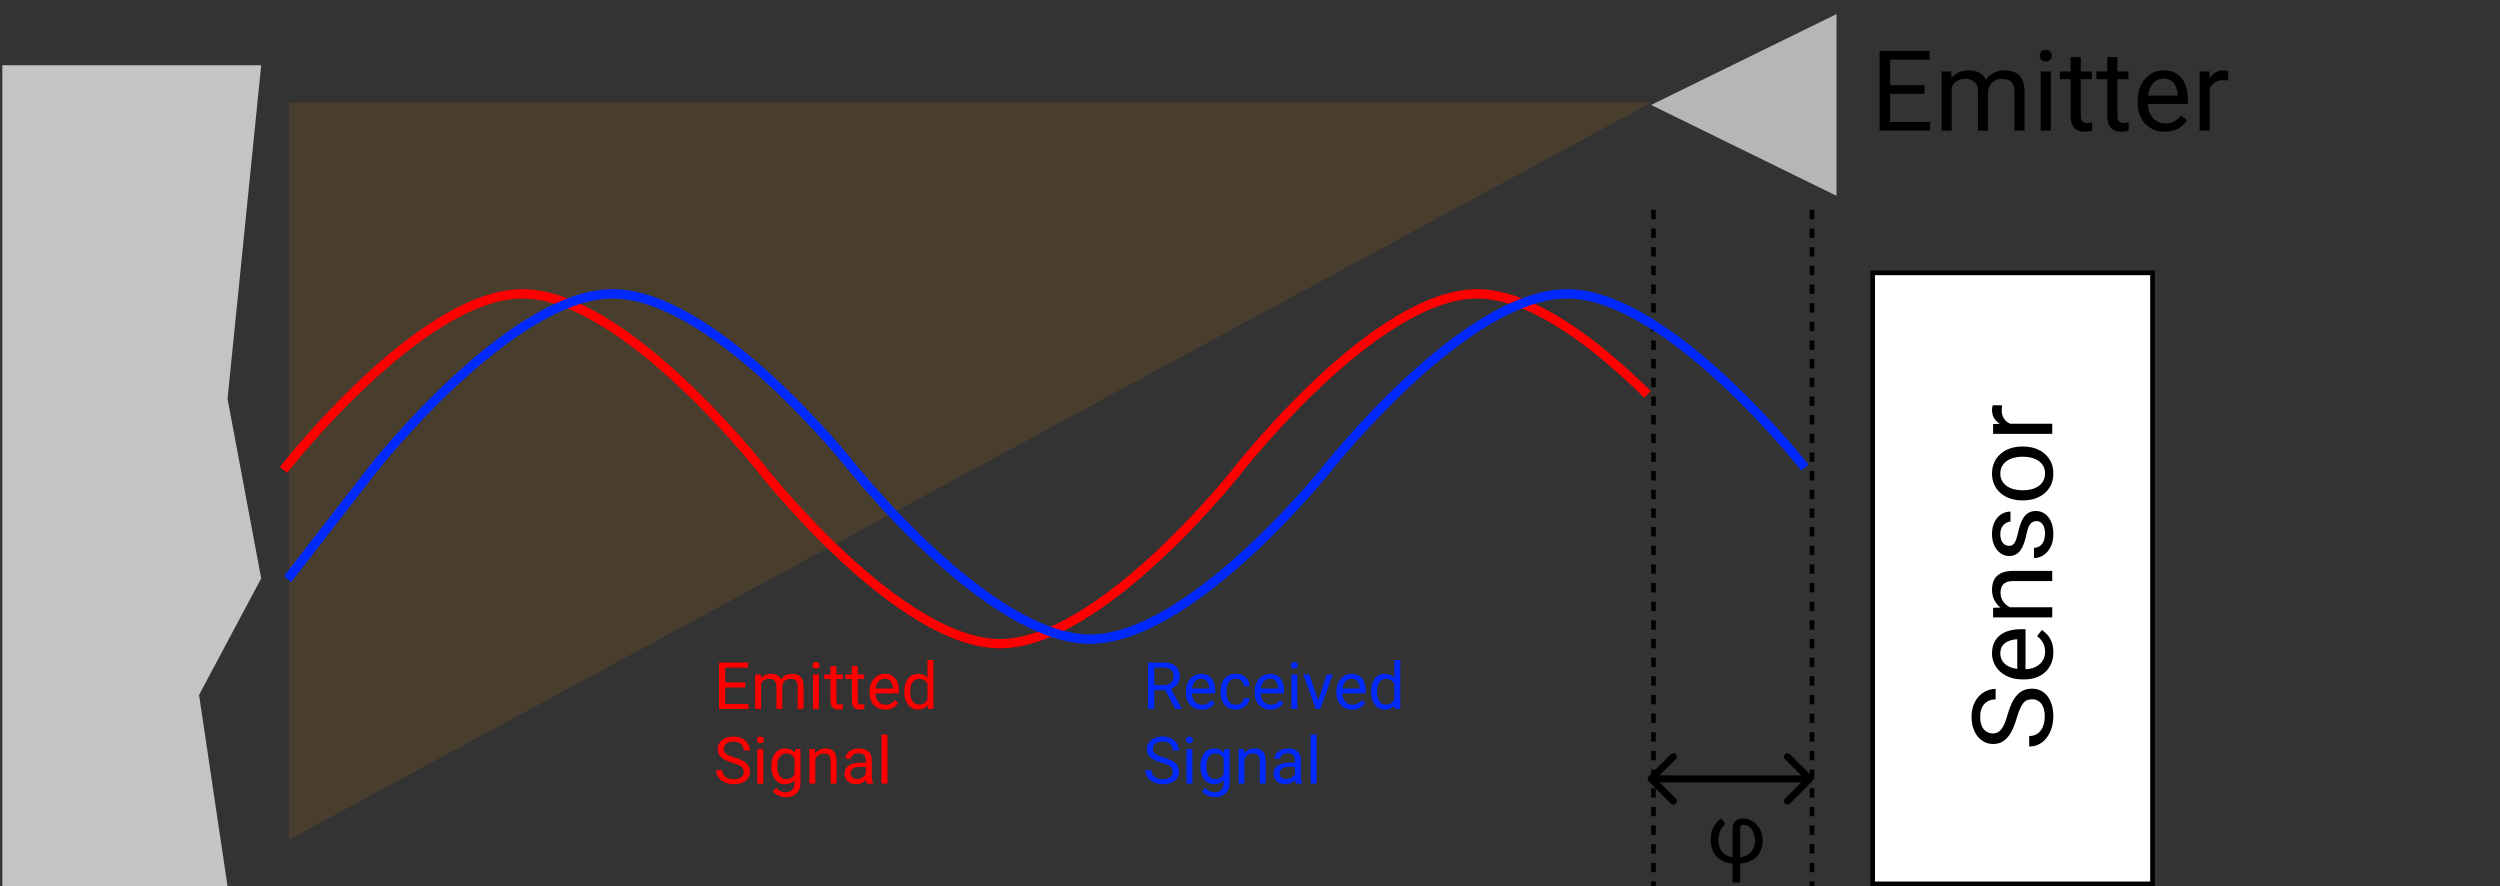 <svg width="536" height="190" viewBox="0 0 536 190" fill="none" xmlns="http://www.w3.org/2000/svg">
<rect x="0" y="0" width="536" height="190" fill="#333333" stroke="none"/>
<path d="M0.5 14H56L48.785 85.5L56 124L42.68 149L48.785 190H0.5V14Z" fill="#C4C4C4"/>
<rect x="401.5" y="58.5" width="60" height="131" fill="white" stroke="black"/>
<path d="M435.688 149.926C435.289 149.926 434.938 149.988 434.633 150.113C434.32 150.23 434.039 150.441 433.789 150.746C433.539 151.043 433.301 151.457 433.074 151.988C432.848 152.512 432.617 153.176 432.383 153.98C432.133 154.824 431.855 155.586 431.551 156.266C431.238 156.945 430.883 157.527 430.484 158.012C430.086 158.496 429.629 158.867 429.113 159.125C428.598 159.383 428.008 159.512 427.344 159.512C426.68 159.512 426.066 159.375 425.504 159.102C424.941 158.828 424.453 158.438 424.039 157.93C423.617 157.414 423.289 156.801 423.055 156.09C422.82 155.379 422.703 154.586 422.703 153.711C422.703 152.43 422.949 151.344 423.441 150.453C423.926 149.555 424.562 148.871 425.352 148.402C426.133 147.934 426.969 147.699 427.859 147.699V149.949C427.219 149.949 426.652 150.086 426.16 150.359C425.66 150.633 425.27 151.047 424.988 151.602C424.699 152.156 424.555 152.859 424.555 153.711C424.555 154.516 424.676 155.18 424.918 155.703C425.16 156.227 425.488 156.617 425.902 156.875C426.316 157.125 426.789 157.25 427.32 157.25C427.68 157.25 428.008 157.176 428.305 157.027C428.594 156.871 428.863 156.633 429.113 156.312C429.363 155.984 429.594 155.57 429.805 155.07C430.016 154.562 430.219 153.957 430.414 153.254C430.688 152.285 430.992 151.449 431.328 150.746C431.664 150.043 432.043 149.465 432.465 149.012C432.879 148.551 433.352 148.211 433.883 147.992C434.406 147.766 435 147.652 435.664 147.652C436.359 147.652 436.988 147.793 437.551 148.074C438.113 148.355 438.594 148.758 438.992 149.281C439.391 149.805 439.699 150.434 439.918 151.168C440.129 151.895 440.234 152.707 440.234 153.605C440.234 154.395 440.125 155.172 439.906 155.938C439.688 156.695 439.359 157.387 438.922 158.012C438.484 158.629 437.945 159.125 437.305 159.5C436.656 159.867 435.906 160.051 435.055 160.051V157.801C435.641 157.801 436.145 157.688 436.566 157.461C436.98 157.234 437.324 156.926 437.598 156.535C437.871 156.137 438.074 155.688 438.207 155.188C438.332 154.68 438.395 154.152 438.395 153.605C438.395 152.816 438.285 152.148 438.066 151.602C437.848 151.055 437.535 150.641 437.129 150.359C436.723 150.07 436.242 149.926 435.688 149.926ZM440.234 139.836C440.234 140.719 440.086 141.52 439.789 142.238C439.484 142.949 439.059 143.562 438.512 144.078C437.965 144.586 437.316 144.977 436.566 145.25C435.816 145.523 434.996 145.66 434.105 145.66H433.613C432.582 145.66 431.664 145.508 430.859 145.203C430.047 144.898 429.359 144.484 428.797 143.961C428.234 143.438 427.809 142.844 427.52 142.18C427.23 141.516 427.086 140.828 427.086 140.117C427.086 139.211 427.242 138.43 427.555 137.773C427.867 137.109 428.305 136.566 428.867 136.145C429.422 135.723 430.078 135.41 430.836 135.207C431.586 135.004 432.406 134.902 433.297 134.902H434.27V144.371H432.5V137.07H432.336C431.773 137.102 431.227 137.219 430.695 137.422C430.164 137.617 429.727 137.93 429.383 138.359C429.039 138.789 428.867 139.375 428.867 140.117C428.867 140.609 428.973 141.062 429.184 141.477C429.387 141.891 429.691 142.246 430.098 142.543C430.504 142.84 431 143.07 431.586 143.234C432.172 143.398 432.848 143.48 433.613 143.48H434.105C434.707 143.48 435.273 143.398 435.805 143.234C436.328 143.062 436.789 142.816 437.188 142.496C437.586 142.168 437.898 141.773 438.125 141.312C438.352 140.844 438.465 140.312 438.465 139.719C438.465 138.953 438.309 138.305 437.996 137.773C437.684 137.242 437.266 136.777 436.742 136.379L437.785 135.066C438.199 135.34 438.594 135.688 438.969 136.109C439.344 136.531 439.648 137.051 439.883 137.668C440.117 138.277 440.234 139 440.234 139.836ZM430.027 130.203H440V132.371H427.32V130.32L430.027 130.203ZM433.18 130.719L433.145 131.621C432.277 131.613 431.477 131.484 430.742 131.234C430 130.984 429.355 130.633 428.809 130.18C428.262 129.727 427.84 129.188 427.543 128.562C427.238 127.93 427.086 127.23 427.086 126.465C427.086 125.84 427.172 125.277 427.344 124.777C427.508 124.277 427.773 123.852 428.141 123.5C428.508 123.141 428.984 122.867 429.57 122.68C430.148 122.492 430.855 122.398 431.691 122.398H440V124.578H431.668C431.004 124.578 430.473 124.676 430.074 124.871C429.668 125.066 429.375 125.352 429.195 125.727C429.008 126.102 428.914 126.562 428.914 127.109C428.914 127.648 429.027 128.141 429.254 128.586C429.48 129.023 429.793 129.402 430.191 129.723C430.59 130.035 431.047 130.281 431.562 130.461C432.07 130.633 432.609 130.719 433.18 130.719ZM436.637 111.723C436.324 111.723 436.035 111.793 435.77 111.934C435.496 112.066 435.25 112.344 435.031 112.766C434.805 113.18 434.609 113.805 434.445 114.641C434.297 115.344 434.121 115.98 433.918 116.551C433.715 117.113 433.469 117.594 433.18 117.992C432.891 118.383 432.551 118.684 432.16 118.895C431.77 119.105 431.312 119.211 430.789 119.211C430.289 119.211 429.816 119.102 429.371 118.883C428.926 118.656 428.531 118.34 428.188 117.934C427.844 117.52 427.574 117.023 427.379 116.445C427.184 115.867 427.086 115.223 427.086 114.512C427.086 113.496 427.266 112.629 427.625 111.91C427.984 111.191 428.465 110.641 429.066 110.258C429.66 109.875 430.32 109.684 431.047 109.684V111.852C430.695 111.852 430.355 111.957 430.027 112.168C429.691 112.371 429.414 112.672 429.195 113.07C428.977 113.461 428.867 113.941 428.867 114.512C428.867 115.113 428.961 115.602 429.148 115.977C429.328 116.344 429.559 116.613 429.84 116.785C430.121 116.949 430.418 117.031 430.73 117.031C430.965 117.031 431.176 116.992 431.363 116.914C431.543 116.828 431.711 116.68 431.867 116.469C432.016 116.258 432.156 115.961 432.289 115.578C432.422 115.195 432.555 114.707 432.688 114.113C432.922 113.074 433.203 112.219 433.531 111.547C433.859 110.875 434.262 110.375 434.738 110.047C435.215 109.719 435.793 109.555 436.473 109.555C437.027 109.555 437.535 109.672 437.996 109.906C438.457 110.133 438.855 110.465 439.191 110.902C439.52 111.332 439.777 111.848 439.965 112.449C440.145 113.043 440.234 113.711 440.234 114.453C440.234 115.57 440.035 116.516 439.637 117.289C439.238 118.062 438.723 118.648 438.09 119.047C437.457 119.445 436.789 119.645 436.086 119.645V117.465C436.68 117.434 437.152 117.262 437.504 116.949C437.848 116.637 438.094 116.254 438.242 115.801C438.383 115.348 438.453 114.898 438.453 114.453C438.453 113.859 438.375 113.363 438.219 112.965C438.062 112.559 437.848 112.25 437.574 112.039C437.301 111.828 436.988 111.723 436.637 111.723ZM433.801 107.281H433.531C432.617 107.281 431.77 107.148 430.988 106.883C430.199 106.617 429.516 106.234 428.938 105.734C428.352 105.234 427.898 104.629 427.578 103.918C427.25 103.207 427.086 102.41 427.086 101.527C427.086 100.637 427.25 99.836 427.578 99.125C427.898 98.406 428.352 97.797 428.938 97.297C429.516 96.789 430.199 96.402 430.988 96.137C431.77 95.871 432.617 95.738 433.531 95.738H433.801C434.715 95.738 435.562 95.871 436.344 96.137C437.125 96.402 437.809 96.789 438.395 97.297C438.973 97.797 439.426 98.402 439.754 99.113C440.074 99.816 440.234 100.613 440.234 101.504C440.234 102.395 440.074 103.195 439.754 103.906C439.426 104.617 438.973 105.227 438.395 105.734C437.809 106.234 437.125 106.617 436.344 106.883C435.562 107.148 434.715 107.281 433.801 107.281ZM433.531 105.113H433.801C434.434 105.113 435.031 105.039 435.594 104.891C436.148 104.742 436.641 104.52 437.07 104.223C437.5 103.918 437.84 103.539 438.09 103.086C438.332 102.633 438.453 102.105 438.453 101.504C438.453 100.91 438.332 100.391 438.09 99.945C437.84 99.492 437.5 99.117 437.07 98.82C436.641 98.523 436.148 98.301 435.594 98.152C435.031 97.996 434.434 97.918 433.801 97.918H433.531C432.906 97.918 432.316 97.996 431.762 98.152C431.199 98.301 430.703 98.527 430.273 98.832C429.836 99.129 429.492 99.504 429.242 99.957C428.992 100.402 428.867 100.926 428.867 101.527C428.867 102.121 428.992 102.645 429.242 103.098C429.492 103.543 429.836 103.918 430.273 104.223C430.703 104.52 431.199 104.742 431.762 104.891C432.316 105.039 432.906 105.113 433.531 105.113ZM429.312 90.852H440V93.019H427.32V90.91L429.312 90.852ZM427.25 86.891L429.266 86.902C429.227 87.082 429.203 87.254 429.195 87.418C429.18 87.574 429.172 87.754 429.172 87.957C429.172 88.457 429.25 88.898 429.406 89.281C429.562 89.664 429.781 89.988 430.062 90.254C430.344 90.519 430.68 90.731 431.07 90.887C431.453 91.035 431.875 91.133 432.336 91.18L432.688 91.789C431.922 91.789 431.203 91.715 430.531 91.566C429.859 91.41 429.266 91.172 428.75 90.852C428.227 90.531 427.82 90.125 427.531 89.633C427.234 89.133 427.086 88.539 427.086 87.852C427.086 87.695 427.105 87.516 427.145 87.312C427.176 87.109 427.211 86.969 427.25 86.891Z" fill="black"/>
<path opacity="0.9" d="M354 22.5L393.75 3.014V41.986L354 22.5Z" fill="#C4C4C4"/>
<path opacity="0.9" d="M354 22L62 180V22L354 22Z" fill="#FF9900" fill-opacity="0.12"/>
<line x1="388.5" y1="45" x2="388.5" y2="190" stroke="black" stroke-dasharray="2 2"/>
<line x1="354.5" y1="45" x2="354.5" y2="190" stroke="black" stroke-dasharray="2 2"/>
<path d="M413.82 26.16V28H404.785V26.16H413.82ZM405.242 10.938V28H402.98V10.938H405.242ZM412.625 18.273V20.113H404.785V18.273H412.625ZM413.703 10.938V12.789H404.785V10.938H413.703ZM418.449 17.84V28H416.27V15.32H418.332L418.449 17.84ZM418.004 21.18L416.996 21.145C417.004 20.277 417.117 19.477 417.336 18.742C417.555 18 417.879 17.355 418.309 16.809C418.738 16.262 419.273 15.84 419.914 15.543C420.555 15.238 421.297 15.086 422.141 15.086C422.734 15.086 423.281 15.172 423.781 15.344C424.281 15.508 424.715 15.77 425.082 16.129C425.449 16.488 425.734 16.949 425.938 17.512C426.141 18.074 426.242 18.754 426.242 19.551V28H424.074V19.656C424.074 18.992 423.961 18.461 423.734 18.062C423.516 17.664 423.203 17.375 422.797 17.195C422.391 17.008 421.914 16.914 421.367 16.914C420.727 16.914 420.191 17.027 419.762 17.254C419.332 17.48 418.988 17.793 418.73 18.191C418.473 18.59 418.285 19.047 418.168 19.562C418.059 20.07 418.004 20.609 418.004 21.18ZM426.219 19.984L424.766 20.43C424.773 19.734 424.887 19.066 425.105 18.426C425.332 17.785 425.656 17.215 426.078 16.715C426.508 16.215 427.035 15.82 427.66 15.531C428.285 15.234 429 15.086 429.805 15.086C430.484 15.086 431.086 15.176 431.609 15.355C432.141 15.535 432.586 15.812 432.945 16.188C433.312 16.555 433.59 17.027 433.777 17.605C433.965 18.184 434.059 18.871 434.059 19.668V28H431.879V19.645C431.879 18.934 431.766 18.383 431.539 17.992C431.32 17.594 431.008 17.316 430.602 17.16C430.203 16.996 429.727 16.914 429.172 16.914C428.695 16.914 428.273 16.996 427.906 17.16C427.539 17.324 427.23 17.551 426.98 17.84C426.73 18.121 426.539 18.445 426.406 18.812C426.281 19.18 426.219 19.57 426.219 19.984ZM439.695 15.32V28H437.516V15.32H439.695ZM437.352 11.957C437.352 11.605 437.457 11.309 437.668 11.066C437.887 10.824 438.207 10.703 438.629 10.703C439.043 10.703 439.359 10.824 439.578 11.066C439.805 11.309 439.918 11.605 439.918 11.957C439.918 12.293 439.805 12.582 439.578 12.824C439.359 13.059 439.043 13.176 438.629 13.176C438.207 13.176 437.887 13.059 437.668 12.824C437.457 12.582 437.352 12.293 437.352 11.957ZM448.484 15.32V16.984H441.629V15.32H448.484ZM443.949 12.238H446.117V24.859C446.117 25.289 446.184 25.613 446.316 25.832C446.449 26.051 446.621 26.195 446.832 26.266C447.043 26.336 447.27 26.371 447.512 26.371C447.691 26.371 447.879 26.355 448.074 26.324C448.277 26.285 448.43 26.254 448.531 26.23L448.543 28C448.371 28.055 448.145 28.105 447.863 28.152C447.59 28.207 447.258 28.234 446.867 28.234C446.336 28.234 445.848 28.129 445.402 27.918C444.957 27.707 444.602 27.355 444.336 26.863C444.078 26.363 443.949 25.691 443.949 24.848V12.238ZM456.336 15.32V16.984H449.48V15.32H456.336ZM451.801 12.238H453.969V24.859C453.969 25.289 454.035 25.613 454.168 25.832C454.301 26.051 454.473 26.195 454.684 26.266C454.895 26.336 455.121 26.371 455.363 26.371C455.543 26.371 455.73 26.355 455.926 26.324C456.129 26.285 456.281 26.254 456.383 26.23L456.395 28C456.223 28.055 455.996 28.105 455.715 28.152C455.441 28.207 455.109 28.234 454.719 28.234C454.188 28.234 453.699 28.129 453.254 27.918C452.809 27.707 452.453 27.355 452.188 26.863C451.93 26.363 451.801 25.691 451.801 24.848V12.238ZM464.141 28.234C463.258 28.234 462.457 28.086 461.738 27.789C461.027 27.484 460.414 27.059 459.898 26.512C459.391 25.965 459 25.316 458.727 24.566C458.453 23.816 458.316 22.996 458.316 22.105V21.613C458.316 20.582 458.469 19.664 458.773 18.859C459.078 18.047 459.492 17.359 460.016 16.797C460.539 16.234 461.133 15.809 461.797 15.52C462.461 15.23 463.148 15.086 463.859 15.086C464.766 15.086 465.547 15.242 466.203 15.555C466.867 15.867 467.41 16.305 467.832 16.867C468.254 17.422 468.566 18.078 468.77 18.836C468.973 19.586 469.074 20.406 469.074 21.297V22.27H459.605V20.5H466.906V20.336C466.875 19.773 466.758 19.227 466.555 18.695C466.359 18.164 466.047 17.727 465.617 17.383C465.188 17.039 464.602 16.867 463.859 16.867C463.367 16.867 462.914 16.973 462.5 17.184C462.086 17.387 461.73 17.691 461.434 18.098C461.137 18.504 460.906 19 460.742 19.586C460.578 20.172 460.496 20.848 460.496 21.613V22.105C460.496 22.707 460.578 23.273 460.742 23.805C460.914 24.328 461.16 24.789 461.48 25.188C461.809 25.586 462.203 25.898 462.664 26.125C463.133 26.352 463.664 26.465 464.258 26.465C465.023 26.465 465.672 26.309 466.203 25.996C466.734 25.684 467.199 25.266 467.598 24.742L468.91 25.785C468.637 26.199 468.289 26.594 467.867 26.969C467.445 27.344 466.926 27.648 466.309 27.883C465.699 28.117 464.977 28.234 464.141 28.234ZM473.773 17.312V28H471.605V15.32H473.715L473.773 17.312ZM477.734 15.25L477.723 17.266C477.543 17.227 477.371 17.203 477.207 17.195C477.051 17.18 476.871 17.172 476.668 17.172C476.168 17.172 475.727 17.25 475.344 17.406C474.961 17.562 474.637 17.781 474.371 18.062C474.105 18.344 473.895 18.68 473.738 19.07C473.59 19.453 473.492 19.875 473.445 20.336L472.836 20.688C472.836 19.922 472.91 19.203 473.059 18.531C473.215 17.859 473.453 17.266 473.773 16.75C474.094 16.227 474.5 15.82 474.992 15.531C475.492 15.234 476.086 15.086 476.773 15.086C476.93 15.086 477.109 15.105 477.312 15.145C477.516 15.176 477.656 15.211 477.734 15.25Z" fill="black"/>
<path d="M160.479 150.927V152H155.208V150.927H160.479ZM155.475 142.047V152H154.155V142.047H155.475ZM159.781 146.326V147.399H155.208V146.326H159.781ZM160.41 142.047V143.127H155.208V142.047H160.41ZM163.179 146.073V152H161.907V144.604H163.11L163.179 146.073ZM162.919 148.021L162.331 148.001C162.336 147.495 162.402 147.028 162.529 146.6C162.657 146.167 162.846 145.791 163.097 145.472C163.347 145.153 163.66 144.907 164.033 144.733C164.407 144.556 164.84 144.467 165.332 144.467C165.678 144.467 165.997 144.517 166.289 144.617C166.581 144.713 166.834 144.866 167.048 145.075C167.262 145.285 167.428 145.554 167.547 145.882C167.665 146.21 167.725 146.606 167.725 147.071V152H166.46V147.133C166.46 146.745 166.394 146.436 166.262 146.203C166.134 145.971 165.952 145.802 165.715 145.697C165.478 145.588 165.2 145.533 164.881 145.533C164.507 145.533 164.195 145.599 163.944 145.731C163.694 145.864 163.493 146.046 163.343 146.278C163.192 146.511 163.083 146.777 163.015 147.078C162.951 147.374 162.919 147.689 162.919 148.021ZM167.711 147.324L166.863 147.584C166.868 147.178 166.934 146.789 167.062 146.415C167.194 146.041 167.383 145.709 167.629 145.417C167.88 145.125 168.187 144.895 168.552 144.727C168.916 144.553 169.333 144.467 169.803 144.467C170.199 144.467 170.55 144.519 170.855 144.624C171.165 144.729 171.425 144.891 171.635 145.109C171.849 145.324 172.011 145.599 172.12 145.937C172.229 146.274 172.284 146.675 172.284 147.14V152H171.013V147.126C171.013 146.711 170.947 146.39 170.814 146.162C170.687 145.93 170.505 145.768 170.268 145.677C170.035 145.581 169.757 145.533 169.434 145.533C169.156 145.533 168.91 145.581 168.695 145.677C168.481 145.772 168.301 145.905 168.155 146.073C168.009 146.237 167.898 146.426 167.82 146.641C167.747 146.855 167.711 147.083 167.711 147.324ZM175.572 144.604V152H174.301V144.604H175.572ZM174.205 142.642C174.205 142.437 174.267 142.263 174.39 142.122C174.517 141.981 174.704 141.91 174.95 141.91C175.192 141.91 175.376 141.981 175.504 142.122C175.636 142.263 175.702 142.437 175.702 142.642C175.702 142.838 175.636 143.006 175.504 143.147C175.376 143.284 175.192 143.353 174.95 143.353C174.704 143.353 174.517 143.284 174.39 143.147C174.267 143.006 174.205 142.838 174.205 142.642ZM180.699 144.604V145.574H176.7V144.604H180.699ZM178.054 142.806H179.318V150.168C179.318 150.419 179.357 150.608 179.435 150.735C179.512 150.863 179.612 150.947 179.735 150.988C179.858 151.029 179.991 151.05 180.132 151.05C180.237 151.05 180.346 151.041 180.46 151.022C180.578 151 180.667 150.981 180.727 150.968L180.733 152C180.633 152.032 180.501 152.062 180.337 152.089C180.177 152.121 179.984 152.137 179.756 152.137C179.446 152.137 179.161 152.075 178.901 151.952C178.642 151.829 178.434 151.624 178.279 151.337C178.129 151.045 178.054 150.653 178.054 150.161V142.806ZM185.279 144.604V145.574H181.28V144.604H185.279ZM182.634 142.806H183.898V150.168C183.898 150.419 183.937 150.608 184.015 150.735C184.092 150.863 184.192 150.947 184.315 150.988C184.438 151.029 184.571 151.05 184.712 151.05C184.817 151.05 184.926 151.041 185.04 151.022C185.159 151 185.247 150.981 185.307 150.968L185.313 152C185.213 152.032 185.081 152.062 184.917 152.089C184.757 152.121 184.564 152.137 184.336 152.137C184.026 152.137 183.741 152.075 183.481 151.952C183.222 151.829 183.014 151.624 182.859 151.337C182.709 151.045 182.634 150.653 182.634 150.161V142.806ZM189.832 152.137C189.317 152.137 188.85 152.05 188.431 151.877C188.016 151.699 187.658 151.451 187.357 151.132C187.061 150.813 186.833 150.435 186.674 149.997C186.514 149.56 186.435 149.081 186.435 148.562V148.274C186.435 147.673 186.523 147.137 186.701 146.668C186.879 146.194 187.12 145.793 187.426 145.465C187.731 145.137 188.077 144.888 188.465 144.72C188.852 144.551 189.253 144.467 189.668 144.467C190.197 144.467 190.652 144.558 191.035 144.74C191.423 144.923 191.739 145.178 191.985 145.506C192.231 145.829 192.414 146.212 192.532 146.654C192.651 147.092 192.71 147.57 192.71 148.09V148.657H187.187V147.625H191.445V147.529C191.427 147.201 191.359 146.882 191.24 146.572C191.126 146.262 190.944 146.007 190.693 145.807C190.443 145.606 190.101 145.506 189.668 145.506C189.381 145.506 189.117 145.567 188.875 145.69C188.633 145.809 188.426 145.987 188.253 146.224C188.08 146.461 187.945 146.75 187.85 147.092C187.754 147.434 187.706 147.828 187.706 148.274V148.562C187.706 148.912 187.754 149.243 187.85 149.553C187.95 149.858 188.093 150.127 188.28 150.359C188.472 150.592 188.702 150.774 188.971 150.906C189.244 151.038 189.554 151.104 189.9 151.104C190.347 151.104 190.725 151.013 191.035 150.831C191.345 150.649 191.616 150.405 191.849 150.1L192.614 150.708C192.455 150.95 192.252 151.18 192.006 151.398C191.76 151.617 191.457 151.795 191.097 151.932C190.741 152.068 190.32 152.137 189.832 152.137ZM198.849 150.564V141.5H200.12V152H198.958L198.849 150.564ZM193.872 148.384V148.24C193.872 147.675 193.94 147.162 194.077 146.702C194.218 146.237 194.417 145.839 194.672 145.506C194.932 145.173 195.239 144.918 195.595 144.74C195.955 144.558 196.356 144.467 196.798 144.467C197.263 144.467 197.668 144.549 198.015 144.713C198.366 144.872 198.662 145.107 198.903 145.417C199.149 145.722 199.343 146.091 199.484 146.524C199.626 146.957 199.724 147.447 199.778 147.994V148.623C199.728 149.165 199.63 149.653 199.484 150.086C199.343 150.519 199.149 150.888 198.903 151.193C198.662 151.499 198.366 151.733 198.015 151.897C197.664 152.057 197.254 152.137 196.784 152.137C196.351 152.137 195.955 152.043 195.595 151.856C195.239 151.67 194.932 151.408 194.672 151.07C194.417 150.733 194.218 150.337 194.077 149.881C193.94 149.421 193.872 148.922 193.872 148.384ZM195.144 148.24V148.384C195.144 148.753 195.18 149.099 195.253 149.423C195.33 149.746 195.449 150.031 195.608 150.277C195.768 150.523 195.971 150.717 196.217 150.858C196.463 150.995 196.757 151.063 197.099 151.063C197.518 151.063 197.862 150.975 198.131 150.797C198.404 150.619 198.623 150.384 198.787 150.093C198.951 149.801 199.079 149.484 199.17 149.143V147.495C199.115 147.244 199.035 147.003 198.931 146.771C198.83 146.534 198.698 146.324 198.534 146.142C198.375 145.955 198.176 145.807 197.939 145.697C197.707 145.588 197.431 145.533 197.112 145.533C196.766 145.533 196.467 145.606 196.217 145.752C195.971 145.893 195.768 146.089 195.608 146.34C195.449 146.586 195.33 146.873 195.253 147.201C195.18 147.525 195.144 147.871 195.144 148.24ZM159.46 165.484C159.46 165.252 159.424 165.047 159.351 164.869C159.282 164.687 159.159 164.523 158.981 164.377C158.808 164.231 158.567 164.092 158.257 163.96C157.951 163.828 157.564 163.693 157.095 163.557C156.603 163.411 156.158 163.249 155.762 163.071C155.365 162.889 155.026 162.682 154.743 162.449C154.461 162.217 154.244 161.95 154.094 161.649C153.943 161.349 153.868 161.005 153.868 160.617C153.868 160.23 153.948 159.872 154.107 159.544C154.267 159.216 154.495 158.931 154.791 158.689C155.092 158.443 155.45 158.252 155.864 158.115C156.279 157.979 156.742 157.91 157.252 157.91C157.999 157.91 158.633 158.054 159.152 158.341C159.676 158.623 160.075 158.995 160.349 159.455C160.622 159.911 160.759 160.398 160.759 160.918H159.446C159.446 160.544 159.367 160.214 159.207 159.927C159.048 159.635 158.806 159.407 158.482 159.243C158.159 159.075 157.749 158.99 157.252 158.99C156.783 158.99 156.395 159.061 156.09 159.202C155.785 159.343 155.557 159.535 155.406 159.776C155.26 160.018 155.188 160.294 155.188 160.604C155.188 160.813 155.231 161.005 155.317 161.178C155.409 161.346 155.548 161.504 155.734 161.649C155.926 161.795 156.167 161.93 156.459 162.053C156.755 162.176 157.108 162.294 157.519 162.408C158.084 162.568 158.571 162.745 158.981 162.941C159.392 163.137 159.729 163.358 159.993 163.604C160.262 163.846 160.46 164.122 160.588 164.432C160.72 164.737 160.786 165.083 160.786 165.471C160.786 165.876 160.704 166.243 160.54 166.571C160.376 166.899 160.141 167.18 159.836 167.412C159.531 167.645 159.164 167.825 158.735 167.952C158.312 168.075 157.838 168.137 157.313 168.137C156.853 168.137 156.4 168.073 155.953 167.945C155.511 167.818 155.108 167.626 154.743 167.371C154.383 167.116 154.094 166.801 153.875 166.428C153.661 166.049 153.554 165.612 153.554 165.115H154.866C154.866 165.457 154.932 165.751 155.064 165.997C155.197 166.239 155.377 166.439 155.604 166.599C155.837 166.758 156.099 166.877 156.391 166.954C156.687 167.027 156.994 167.063 157.313 167.063C157.774 167.063 158.163 167 158.482 166.872C158.801 166.744 159.043 166.562 159.207 166.325C159.376 166.088 159.46 165.808 159.46 165.484ZM163.65 160.604V168H162.379V160.604H163.65ZM162.283 158.642C162.283 158.437 162.345 158.263 162.468 158.122C162.595 157.981 162.782 157.91 163.028 157.91C163.27 157.91 163.454 157.981 163.582 158.122C163.714 158.263 163.78 158.437 163.78 158.642C163.78 158.838 163.714 159.006 163.582 159.147C163.454 159.284 163.27 159.353 163.028 159.353C162.782 159.353 162.595 159.284 162.468 159.147C162.345 159.006 162.283 158.838 162.283 158.642ZM170.473 160.604H171.621V167.843C171.621 168.494 171.489 169.05 171.225 169.511C170.96 169.971 170.591 170.32 170.117 170.557C169.648 170.798 169.105 170.919 168.49 170.919C168.235 170.919 167.934 170.878 167.588 170.796C167.246 170.718 166.909 170.584 166.576 170.393C166.248 170.206 165.972 169.953 165.749 169.634L166.412 168.882C166.722 169.256 167.046 169.515 167.383 169.661C167.725 169.807 168.062 169.88 168.395 169.88C168.796 169.88 169.142 169.805 169.434 169.654C169.725 169.504 169.951 169.281 170.11 168.984C170.274 168.693 170.356 168.333 170.356 167.904V162.23L170.473 160.604ZM165.38 164.384V164.24C165.38 163.675 165.446 163.162 165.578 162.702C165.715 162.237 165.909 161.839 166.159 161.506C166.414 161.173 166.722 160.918 167.082 160.74C167.442 160.558 167.848 160.467 168.299 160.467C168.764 160.467 169.169 160.549 169.516 160.713C169.867 160.872 170.163 161.107 170.404 161.417C170.65 161.722 170.844 162.091 170.985 162.524C171.127 162.957 171.225 163.447 171.279 163.994V164.623C171.229 165.165 171.131 165.653 170.985 166.086C170.844 166.519 170.65 166.888 170.404 167.193C170.163 167.499 169.867 167.733 169.516 167.897C169.165 168.057 168.755 168.137 168.285 168.137C167.843 168.137 167.442 168.043 167.082 167.856C166.727 167.67 166.421 167.408 166.166 167.07C165.911 166.733 165.715 166.337 165.578 165.881C165.446 165.421 165.38 164.922 165.38 164.384ZM166.645 164.24V164.384C166.645 164.753 166.681 165.099 166.754 165.423C166.831 165.746 166.948 166.031 167.103 166.277C167.262 166.523 167.465 166.717 167.711 166.858C167.957 166.995 168.251 167.063 168.593 167.063C169.012 167.063 169.358 166.975 169.632 166.797C169.905 166.619 170.122 166.384 170.281 166.093C170.445 165.801 170.573 165.484 170.664 165.143V163.495C170.614 163.244 170.536 163.003 170.432 162.771C170.331 162.534 170.199 162.324 170.035 162.142C169.876 161.955 169.677 161.807 169.44 161.697C169.203 161.588 168.925 161.533 168.606 161.533C168.26 161.533 167.962 161.606 167.711 161.752C167.465 161.893 167.262 162.089 167.103 162.34C166.948 162.586 166.831 162.873 166.754 163.201C166.681 163.525 166.645 163.871 166.645 164.24ZM174.807 162.183V168H173.542V160.604H174.738L174.807 162.183ZM174.506 164.021L173.979 164.001C173.984 163.495 174.059 163.028 174.205 162.6C174.351 162.167 174.556 161.791 174.82 161.472C175.085 161.153 175.399 160.907 175.764 160.733C176.133 160.556 176.541 160.467 176.987 160.467C177.352 160.467 177.68 160.517 177.972 160.617C178.263 160.713 178.512 160.868 178.717 161.082C178.926 161.296 179.086 161.574 179.195 161.916C179.305 162.253 179.359 162.666 179.359 163.153V168H178.088V163.14C178.088 162.752 178.031 162.442 177.917 162.21C177.803 161.973 177.637 161.802 177.418 161.697C177.199 161.588 176.93 161.533 176.611 161.533C176.297 161.533 176.01 161.599 175.75 161.731C175.495 161.864 175.274 162.046 175.087 162.278C174.905 162.511 174.761 162.777 174.656 163.078C174.556 163.374 174.506 163.689 174.506 164.021ZM185.642 166.735V162.928C185.642 162.636 185.582 162.383 185.464 162.169C185.35 161.95 185.177 161.782 184.944 161.663C184.712 161.545 184.425 161.485 184.083 161.485C183.764 161.485 183.484 161.54 183.242 161.649C183.005 161.759 182.818 161.902 182.682 162.08C182.549 162.258 182.483 162.449 182.483 162.654H181.219C181.219 162.39 181.287 162.128 181.424 161.868C181.561 161.608 181.757 161.374 182.012 161.164C182.271 160.95 182.581 160.781 182.941 160.658C183.306 160.531 183.712 160.467 184.158 160.467C184.696 160.467 185.17 160.558 185.58 160.74C185.995 160.923 186.318 161.198 186.551 161.567C186.788 161.932 186.906 162.39 186.906 162.941V166.387C186.906 166.633 186.927 166.895 186.968 167.173C187.013 167.451 187.079 167.69 187.166 167.891V168H185.847C185.783 167.854 185.733 167.66 185.696 167.419C185.66 167.173 185.642 166.945 185.642 166.735ZM185.86 163.516L185.874 164.404H184.596C184.236 164.404 183.914 164.434 183.632 164.493C183.349 164.548 183.112 164.632 182.921 164.746C182.729 164.86 182.584 165.004 182.483 165.177C182.383 165.345 182.333 165.544 182.333 165.771C182.333 166.004 182.385 166.216 182.49 166.407C182.595 166.599 182.752 166.751 182.962 166.865C183.176 166.975 183.438 167.029 183.748 167.029C184.135 167.029 184.477 166.947 184.773 166.783C185.07 166.619 185.304 166.419 185.478 166.182C185.655 165.945 185.751 165.715 185.765 165.491L186.305 166.1C186.273 166.291 186.186 166.503 186.045 166.735C185.904 166.968 185.715 167.191 185.478 167.405C185.245 167.615 184.967 167.79 184.644 167.932C184.325 168.068 183.965 168.137 183.563 168.137C183.062 168.137 182.622 168.039 182.244 167.843C181.87 167.647 181.579 167.385 181.369 167.057C181.164 166.724 181.062 166.353 181.062 165.942C181.062 165.546 181.139 165.197 181.294 164.896C181.449 164.591 181.672 164.338 181.964 164.138C182.256 163.933 182.606 163.778 183.017 163.673C183.427 163.568 183.885 163.516 184.391 163.516H185.86ZM190.27 157.5V168H188.998V157.5H190.27Z" fill="#FF0000"/>
<path d="M246.155 142.047H249.45C250.198 142.047 250.829 142.161 251.344 142.389C251.863 142.617 252.257 142.954 252.526 143.4C252.8 143.842 252.937 144.387 252.937 145.034C252.937 145.49 252.843 145.907 252.656 146.285C252.474 146.659 252.21 146.978 251.863 147.242C251.521 147.502 251.111 147.696 250.633 147.823L250.264 147.967H247.167L247.153 146.894H249.491C249.965 146.894 250.359 146.812 250.674 146.647C250.988 146.479 251.225 146.253 251.385 145.971C251.544 145.688 251.624 145.376 251.624 145.034C251.624 144.651 251.549 144.316 251.398 144.029C251.248 143.742 251.011 143.521 250.688 143.366C250.368 143.207 249.956 143.127 249.45 143.127H247.475V152H246.155V142.047ZM251.973 152L249.553 147.488L250.927 147.481L253.381 151.918V152H251.973ZM257.66 152.137C257.145 152.137 256.678 152.05 256.259 151.877C255.844 151.699 255.486 151.451 255.186 151.132C254.889 150.813 254.661 150.435 254.502 149.997C254.342 149.56 254.263 149.081 254.263 148.562V148.274C254.263 147.673 254.352 147.137 254.529 146.668C254.707 146.194 254.949 145.793 255.254 145.465C255.559 145.137 255.906 144.888 256.293 144.72C256.68 144.551 257.081 144.467 257.496 144.467C258.025 144.467 258.48 144.558 258.863 144.74C259.251 144.923 259.567 145.178 259.813 145.506C260.06 145.829 260.242 146.212 260.36 146.654C260.479 147.092 260.538 147.57 260.538 148.09V148.657H255.015V147.625H259.273V147.529C259.255 147.201 259.187 146.882 259.068 146.572C258.954 146.262 258.772 146.007 258.521 145.807C258.271 145.606 257.929 145.506 257.496 145.506C257.209 145.506 256.945 145.567 256.703 145.69C256.462 145.809 256.254 145.987 256.081 146.224C255.908 146.461 255.773 146.75 255.678 147.092C255.582 147.434 255.534 147.828 255.534 148.274V148.562C255.534 148.912 255.582 149.243 255.678 149.553C255.778 149.858 255.922 150.127 256.108 150.359C256.3 150.592 256.53 150.774 256.799 150.906C257.072 151.038 257.382 151.104 257.729 151.104C258.175 151.104 258.553 151.013 258.863 150.831C259.173 150.649 259.444 150.405 259.677 150.1L260.442 150.708C260.283 150.95 260.08 151.18 259.834 151.398C259.588 151.617 259.285 151.795 258.925 151.932C258.569 152.068 258.148 152.137 257.66 152.137ZM264.975 151.098C265.275 151.098 265.553 151.036 265.809 150.913C266.064 150.79 266.273 150.621 266.438 150.407C266.602 150.188 266.695 149.94 266.718 149.662H267.921C267.898 150.1 267.75 150.507 267.477 150.886C267.208 151.259 266.854 151.562 266.417 151.795C265.979 152.023 265.499 152.137 264.975 152.137C264.419 152.137 263.933 152.039 263.519 151.843C263.108 151.647 262.767 151.378 262.493 151.036C262.224 150.694 262.021 150.302 261.885 149.86C261.753 149.414 261.687 148.942 261.687 148.445V148.158C261.687 147.661 261.753 147.192 261.885 146.75C262.021 146.303 262.224 145.909 262.493 145.567C262.767 145.226 263.108 144.957 263.519 144.761C263.933 144.565 264.419 144.467 264.975 144.467C265.553 144.467 266.059 144.585 266.492 144.822C266.925 145.055 267.265 145.374 267.511 145.779C267.761 146.18 267.898 146.636 267.921 147.146H266.718C266.695 146.841 266.608 146.565 266.458 146.319C266.312 146.073 266.112 145.877 265.856 145.731C265.606 145.581 265.312 145.506 264.975 145.506C264.587 145.506 264.261 145.583 263.997 145.738C263.737 145.889 263.53 146.094 263.375 146.354C263.225 146.609 263.115 146.894 263.047 147.208C262.983 147.518 262.951 147.835 262.951 148.158V148.445C262.951 148.769 262.983 149.088 263.047 149.402C263.111 149.717 263.218 150.002 263.368 150.257C263.523 150.512 263.73 150.717 263.99 150.872C264.255 151.022 264.583 151.098 264.975 151.098ZM272.412 152.137C271.897 152.137 271.43 152.05 271.011 151.877C270.596 151.699 270.238 151.451 269.938 151.132C269.641 150.813 269.413 150.435 269.254 149.997C269.094 149.56 269.015 149.081 269.015 148.562V148.274C269.015 147.673 269.104 147.137 269.281 146.668C269.459 146.194 269.701 145.793 270.006 145.465C270.311 145.137 270.658 144.888 271.045 144.72C271.432 144.551 271.833 144.467 272.248 144.467C272.777 144.467 273.232 144.558 273.615 144.74C274.003 144.923 274.319 145.178 274.565 145.506C274.812 145.829 274.994 146.212 275.112 146.654C275.231 147.092 275.29 147.57 275.29 148.09V148.657H269.767V147.625H274.025V147.529C274.007 147.201 273.939 146.882 273.82 146.572C273.706 146.262 273.524 146.007 273.273 145.807C273.023 145.606 272.681 145.506 272.248 145.506C271.961 145.506 271.697 145.567 271.455 145.69C271.214 145.809 271.006 145.987 270.833 146.224C270.66 146.461 270.525 146.75 270.43 147.092C270.334 147.434 270.286 147.828 270.286 148.274V148.562C270.286 148.912 270.334 149.243 270.43 149.553C270.53 149.858 270.674 150.127 270.86 150.359C271.052 150.592 271.282 150.774 271.551 150.906C271.824 151.038 272.134 151.104 272.48 151.104C272.927 151.104 273.305 151.013 273.615 150.831C273.925 150.649 274.196 150.405 274.429 150.1L275.194 150.708C275.035 150.95 274.832 151.18 274.586 151.398C274.34 151.617 274.037 151.795 273.677 151.932C273.321 152.068 272.9 152.137 272.412 152.137ZM278.141 144.604V152H276.869V144.604H278.141ZM276.773 142.642C276.773 142.437 276.835 142.263 276.958 142.122C277.086 141.981 277.272 141.91 277.519 141.91C277.76 141.91 277.945 141.981 278.072 142.122C278.204 142.263 278.271 142.437 278.271 142.642C278.271 142.838 278.204 143.006 278.072 143.147C277.945 143.284 277.76 143.353 277.519 143.353C277.272 143.353 277.086 143.284 276.958 143.147C276.835 143.006 276.773 142.838 276.773 142.642ZM282.42 150.858L284.443 144.604H285.735L283.076 152H282.229L282.42 150.858ZM280.731 144.604L282.816 150.893L282.96 152H282.112L279.433 144.604H280.731ZM289.926 152.137C289.411 152.137 288.944 152.05 288.524 151.877C288.11 151.699 287.752 151.451 287.451 151.132C287.155 150.813 286.927 150.435 286.768 149.997C286.608 149.56 286.528 149.081 286.528 148.562V148.274C286.528 147.673 286.617 147.137 286.795 146.668C286.973 146.194 287.214 145.793 287.52 145.465C287.825 145.137 288.171 144.888 288.559 144.72C288.946 144.551 289.347 144.467 289.762 144.467C290.29 144.467 290.746 144.558 291.129 144.74C291.516 144.923 291.833 145.178 292.079 145.506C292.325 145.829 292.507 146.212 292.626 146.654C292.744 147.092 292.804 147.57 292.804 148.09V148.657H287.28V147.625H291.539V147.529C291.521 147.201 291.452 146.882 291.334 146.572C291.22 146.262 291.038 146.007 290.787 145.807C290.536 145.606 290.195 145.506 289.762 145.506C289.475 145.506 289.21 145.567 288.969 145.69C288.727 145.809 288.52 145.987 288.347 146.224C288.174 146.461 288.039 146.75 287.943 147.092C287.848 147.434 287.8 147.828 287.8 148.274V148.562C287.8 148.912 287.848 149.243 287.943 149.553C288.044 149.858 288.187 150.127 288.374 150.359C288.565 150.592 288.796 150.774 289.064 150.906C289.338 151.038 289.648 151.104 289.994 151.104C290.441 151.104 290.819 151.013 291.129 150.831C291.439 150.649 291.71 150.405 291.942 150.1L292.708 150.708C292.549 150.95 292.346 151.18 292.1 151.398C291.854 151.617 291.55 151.795 291.19 151.932C290.835 152.068 290.413 152.137 289.926 152.137ZM298.942 150.564V141.5H300.214V152H299.052L298.942 150.564ZM293.966 148.384V148.24C293.966 147.675 294.034 147.162 294.171 146.702C294.312 146.237 294.51 145.839 294.766 145.506C295.025 145.173 295.333 144.918 295.688 144.74C296.049 144.558 296.45 144.467 296.892 144.467C297.356 144.467 297.762 144.549 298.108 144.713C298.459 144.872 298.756 145.107 298.997 145.417C299.243 145.722 299.437 146.091 299.578 146.524C299.719 146.957 299.817 147.447 299.872 147.994V148.623C299.822 149.165 299.724 149.653 299.578 150.086C299.437 150.519 299.243 150.888 298.997 151.193C298.756 151.499 298.459 151.733 298.108 151.897C297.757 152.057 297.347 152.137 296.878 152.137C296.445 152.137 296.049 152.043 295.688 151.856C295.333 151.67 295.025 151.408 294.766 151.07C294.51 150.733 294.312 150.337 294.171 149.881C294.034 149.421 293.966 148.922 293.966 148.384ZM295.237 148.24V148.384C295.237 148.753 295.274 149.099 295.347 149.423C295.424 149.746 295.543 150.031 295.702 150.277C295.862 150.523 296.064 150.717 296.311 150.858C296.557 150.995 296.851 151.063 297.192 151.063C297.612 151.063 297.956 150.975 298.225 150.797C298.498 150.619 298.717 150.384 298.881 150.093C299.045 149.801 299.173 149.484 299.264 149.143V147.495C299.209 147.244 299.129 147.003 299.024 146.771C298.924 146.534 298.792 146.324 298.628 146.142C298.468 145.955 298.27 145.807 298.033 145.697C297.801 145.588 297.525 145.533 297.206 145.533C296.86 145.533 296.561 145.606 296.311 145.752C296.064 145.893 295.862 146.089 295.702 146.34C295.543 146.586 295.424 146.873 295.347 147.201C295.274 147.525 295.237 147.871 295.237 148.24ZM251.46 165.484C251.46 165.252 251.424 165.047 251.351 164.869C251.282 164.687 251.159 164.523 250.981 164.377C250.808 164.231 250.567 164.092 250.257 163.96C249.951 163.828 249.564 163.693 249.095 163.557C248.603 163.411 248.158 163.249 247.762 163.071C247.365 162.889 247.026 162.682 246.743 162.449C246.461 162.217 246.244 161.95 246.094 161.649C245.943 161.349 245.868 161.005 245.868 160.617C245.868 160.23 245.948 159.872 246.107 159.544C246.267 159.216 246.495 158.931 246.791 158.689C247.092 158.443 247.45 158.252 247.864 158.115C248.279 157.979 248.742 157.91 249.252 157.91C249.999 157.91 250.633 158.054 251.152 158.341C251.676 158.623 252.075 158.995 252.349 159.455C252.622 159.911 252.759 160.398 252.759 160.918H251.446C251.446 160.544 251.367 160.214 251.207 159.927C251.048 159.635 250.806 159.407 250.482 159.243C250.159 159.075 249.749 158.99 249.252 158.99C248.783 158.99 248.395 159.061 248.09 159.202C247.785 159.343 247.557 159.535 247.406 159.776C247.26 160.018 247.188 160.294 247.188 160.604C247.188 160.813 247.231 161.005 247.317 161.178C247.409 161.346 247.548 161.504 247.734 161.649C247.926 161.795 248.167 161.93 248.459 162.053C248.755 162.176 249.108 162.294 249.519 162.408C250.084 162.568 250.571 162.745 250.981 162.941C251.392 163.137 251.729 163.358 251.993 163.604C252.262 163.846 252.46 164.122 252.588 164.432C252.72 164.737 252.786 165.083 252.786 165.471C252.786 165.876 252.704 166.243 252.54 166.571C252.376 166.899 252.141 167.18 251.836 167.412C251.531 167.645 251.164 167.825 250.735 167.952C250.312 168.075 249.838 168.137 249.313 168.137C248.853 168.137 248.4 168.073 247.953 167.945C247.511 167.818 247.108 167.626 246.743 167.371C246.383 167.116 246.094 166.801 245.875 166.428C245.661 166.049 245.554 165.612 245.554 165.115H246.866C246.866 165.457 246.932 165.751 247.064 165.997C247.197 166.239 247.377 166.439 247.604 166.599C247.837 166.758 248.099 166.877 248.391 166.954C248.687 167.027 248.994 167.063 249.313 167.063C249.774 167.063 250.163 167 250.482 166.872C250.801 166.744 251.043 166.562 251.207 166.325C251.376 166.088 251.46 165.808 251.46 165.484ZM255.65 160.604V168H254.379V160.604H255.65ZM254.283 158.642C254.283 158.437 254.345 158.263 254.468 158.122C254.595 157.981 254.782 157.91 255.028 157.91C255.27 157.91 255.454 157.981 255.582 158.122C255.714 158.263 255.78 158.437 255.78 158.642C255.78 158.838 255.714 159.006 255.582 159.147C255.454 159.284 255.27 159.353 255.028 159.353C254.782 159.353 254.595 159.284 254.468 159.147C254.345 159.006 254.283 158.838 254.283 158.642ZM262.473 160.604H263.621V167.843C263.621 168.494 263.489 169.05 263.225 169.511C262.96 169.971 262.591 170.32 262.117 170.557C261.648 170.798 261.105 170.919 260.49 170.919C260.235 170.919 259.934 170.878 259.588 170.796C259.246 170.718 258.909 170.584 258.576 170.393C258.248 170.206 257.972 169.953 257.749 169.634L258.412 168.882C258.722 169.256 259.046 169.515 259.383 169.661C259.725 169.807 260.062 169.88 260.395 169.88C260.796 169.88 261.142 169.805 261.434 169.654C261.725 169.504 261.951 169.281 262.11 168.984C262.274 168.693 262.356 168.333 262.356 167.904V162.23L262.473 160.604ZM257.38 164.384V164.24C257.38 163.675 257.446 163.162 257.578 162.702C257.715 162.237 257.909 161.839 258.159 161.506C258.414 161.173 258.722 160.918 259.082 160.74C259.442 160.558 259.848 160.467 260.299 160.467C260.764 160.467 261.169 160.549 261.516 160.713C261.867 160.872 262.163 161.107 262.404 161.417C262.65 161.722 262.844 162.091 262.985 162.524C263.127 162.957 263.225 163.447 263.279 163.994V164.623C263.229 165.165 263.131 165.653 262.985 166.086C262.844 166.519 262.65 166.888 262.404 167.193C262.163 167.499 261.867 167.733 261.516 167.897C261.165 168.057 260.755 168.137 260.285 168.137C259.843 168.137 259.442 168.043 259.082 167.856C258.727 167.67 258.421 167.408 258.166 167.07C257.911 166.733 257.715 166.337 257.578 165.881C257.446 165.421 257.38 164.922 257.38 164.384ZM258.645 164.24V164.384C258.645 164.753 258.681 165.099 258.754 165.423C258.831 165.746 258.948 166.031 259.103 166.277C259.262 166.523 259.465 166.717 259.711 166.858C259.957 166.995 260.251 167.063 260.593 167.063C261.012 167.063 261.358 166.975 261.632 166.797C261.905 166.619 262.122 166.384 262.281 166.093C262.445 165.801 262.573 165.484 262.664 165.143V163.495C262.614 163.244 262.536 163.003 262.432 162.771C262.331 162.534 262.199 162.324 262.035 162.142C261.876 161.955 261.677 161.807 261.44 161.697C261.203 161.588 260.925 161.533 260.606 161.533C260.26 161.533 259.962 161.606 259.711 161.752C259.465 161.893 259.262 162.089 259.103 162.34C258.948 162.586 258.831 162.873 258.754 163.201C258.681 163.525 258.645 163.871 258.645 164.24ZM266.807 162.183V168H265.542V160.604H266.738L266.807 162.183ZM266.506 164.021L265.979 164.001C265.984 163.495 266.059 163.028 266.205 162.6C266.351 162.167 266.556 161.791 266.82 161.472C267.085 161.153 267.399 160.907 267.764 160.733C268.133 160.556 268.541 160.467 268.987 160.467C269.352 160.467 269.68 160.517 269.972 160.617C270.263 160.713 270.512 160.868 270.717 161.082C270.926 161.296 271.086 161.574 271.195 161.916C271.305 162.253 271.359 162.666 271.359 163.153V168H270.088V163.14C270.088 162.752 270.031 162.442 269.917 162.21C269.803 161.973 269.637 161.802 269.418 161.697C269.199 161.588 268.93 161.533 268.611 161.533C268.297 161.533 268.01 161.599 267.75 161.731C267.495 161.864 267.274 162.046 267.087 162.278C266.905 162.511 266.761 162.777 266.656 163.078C266.556 163.374 266.506 163.689 266.506 164.021ZM277.642 166.735V162.928C277.642 162.636 277.582 162.383 277.464 162.169C277.35 161.95 277.177 161.782 276.944 161.663C276.712 161.545 276.425 161.485 276.083 161.485C275.764 161.485 275.484 161.54 275.242 161.649C275.005 161.759 274.818 161.902 274.682 162.08C274.549 162.258 274.483 162.449 274.483 162.654H273.219C273.219 162.39 273.287 162.128 273.424 161.868C273.561 161.608 273.757 161.374 274.012 161.164C274.271 160.95 274.581 160.781 274.941 160.658C275.306 160.531 275.712 160.467 276.158 160.467C276.696 160.467 277.17 160.558 277.58 160.74C277.995 160.923 278.318 161.198 278.551 161.567C278.788 161.932 278.906 162.39 278.906 162.941V166.387C278.906 166.633 278.927 166.895 278.968 167.173C279.013 167.451 279.079 167.69 279.166 167.891V168H277.847C277.783 167.854 277.733 167.66 277.696 167.419C277.66 167.173 277.642 166.945 277.642 166.735ZM277.86 163.516L277.874 164.404H276.596C276.236 164.404 275.914 164.434 275.632 164.493C275.349 164.548 275.112 164.632 274.921 164.746C274.729 164.86 274.584 165.004 274.483 165.177C274.383 165.345 274.333 165.544 274.333 165.771C274.333 166.004 274.385 166.216 274.49 166.407C274.595 166.599 274.752 166.751 274.962 166.865C275.176 166.975 275.438 167.029 275.748 167.029C276.135 167.029 276.477 166.947 276.773 166.783C277.07 166.619 277.304 166.419 277.478 166.182C277.655 165.945 277.751 165.715 277.765 165.491L278.305 166.1C278.273 166.291 278.186 166.503 278.045 166.735C277.904 166.968 277.715 167.191 277.478 167.405C277.245 167.615 276.967 167.79 276.644 167.932C276.325 168.068 275.965 168.137 275.563 168.137C275.062 168.137 274.622 168.039 274.244 167.843C273.87 167.647 273.579 167.385 273.369 167.057C273.164 166.724 273.062 166.353 273.062 165.942C273.062 165.546 273.139 165.197 273.294 164.896C273.449 164.591 273.672 164.338 273.964 164.138C274.256 163.933 274.606 163.778 275.017 163.673C275.427 163.568 275.885 163.516 276.391 163.516H277.86ZM282.27 157.5V168H280.998V157.5H282.27Z" fill="#0029FF"/>
<path d="M353.47 166.47C353.177 166.763 353.177 167.237 353.47 167.53L358.243 172.303C358.536 172.596 359.01 172.596 359.303 172.303C359.596 172.01 359.596 171.536 359.303 171.243L355.061 167L359.303 162.757C359.596 162.464 359.596 161.99 359.303 161.697C359.01 161.404 358.536 161.404 358.243 161.697L353.47 166.47ZM388.53 167.53C388.823 167.237 388.823 166.763 388.53 166.47L383.757 161.697C383.464 161.404 382.99 161.404 382.697 161.697C382.404 161.99 382.404 162.464 382.697 162.757L386.939 167L382.697 171.243C382.404 171.536 382.404 172.01 382.697 172.303C382.99 172.596 383.464 172.596 383.757 172.303L388.53 167.53ZM354 167.75H388V166.25H354V167.75Z" fill="black"/>
<path d="M371.458 189.201V177.485C371.458 177.075 371.549 176.724 371.73 176.431C371.918 176.132 372.176 175.9 372.504 175.736C372.838 175.572 373.225 175.49 373.664 175.49C374.244 175.49 374.789 175.607 375.299 175.842C375.814 176.076 376.269 176.407 376.661 176.835C377.054 177.257 377.361 177.758 377.584 178.338C377.807 178.912 377.918 179.539 377.918 180.219C377.918 180.869 377.815 181.493 377.61 182.091C377.405 182.683 377.077 183.213 376.626 183.682C376.181 184.145 375.598 184.511 374.877 184.78C374.162 185.05 373.292 185.185 372.267 185.185C371.265 185.185 370.415 185.047 369.718 184.771C369.021 184.49 368.455 184.109 368.021 183.629C367.588 183.148 367.271 182.601 367.072 181.985C366.873 181.364 366.773 180.717 366.773 180.043C366.773 179.387 366.858 178.777 367.028 178.215C367.198 177.652 367.45 177.143 367.784 176.686C368.118 176.223 368.531 175.824 369.023 175.49L369.902 176.65C369.557 176.955 369.275 177.295 369.059 177.67C368.842 178.045 368.681 178.435 368.575 178.839C368.476 179.243 368.417 179.645 368.399 180.043C368.399 180.5 368.467 180.954 368.602 181.405C368.736 181.851 368.953 182.258 369.252 182.627C369.551 182.996 369.946 183.292 370.438 183.515C370.937 183.737 371.546 183.849 372.267 183.849C373.257 183.849 374.045 183.667 374.631 183.304C375.217 182.935 375.639 182.472 375.896 181.915C376.16 181.358 376.292 180.793 376.292 180.219C376.286 179.791 376.225 179.375 376.107 178.971C375.99 178.566 375.82 178.203 375.598 177.881C375.381 177.559 375.111 177.304 374.789 177.116C374.467 176.923 374.092 176.826 373.664 176.826C373.477 176.826 373.333 176.888 373.233 177.011C373.134 177.134 373.084 177.271 373.084 177.424V189.201H371.458Z" fill="black"/>
<path fill-rule="evenodd" clip-rule="evenodd" d="M266.245 101.359L266.246 101.358L266.249 101.353L266.264 101.334L266.326 101.255C266.382 101.185 266.464 101.08 266.574 100.943C266.792 100.669 267.116 100.266 267.537 99.752C268.38 98.725 269.609 97.254 271.153 95.49C274.242 91.959 278.586 87.255 283.607 82.559C288.632 77.86 294.313 73.188 300.077 69.704C305.858 66.21 311.623 63.972 316.838 64C322.016 64.028 327.735 66.295 333.469 69.8C339.185 73.295 344.817 77.959 349.797 82.644C350.73 83.522 351.639 84.399 352.52 85.269L353.934 83.855C353.039 82.971 352.115 82.08 351.168 81.188C346.133 76.451 340.39 71.687 334.512 68.094C328.652 64.511 322.559 62.031 316.848 62C311.096 61.97 304.953 64.421 299.043 67.993C293.115 71.575 287.321 76.347 282.241 81.099C277.157 85.853 272.766 90.608 269.648 94.173C268.088 95.956 266.845 97.442 265.99 98.485C265.563 99.006 265.233 99.416 265.01 99.697C264.898 99.837 264.813 99.945 264.755 100.018L264.689 100.102L264.672 100.123L264.669 100.127L264.668 100.128L264.668 100.129L264.667 100.13L264.665 100.133L264.65 100.152L264.588 100.23C264.533 100.299 264.451 100.402 264.342 100.537C264.125 100.807 263.802 101.204 263.383 101.71C262.545 102.722 261.322 104.171 259.786 105.91C256.713 109.389 252.392 114.023 247.398 118.654C242.4 123.287 236.751 127.896 231.021 131.338C225.274 134.79 219.545 137.009 214.364 137C209.196 136.991 203.482 134.762 197.751 131.306C192.037 127.861 186.404 123.255 181.421 118.626C176.442 114 172.135 109.372 169.071 105.899C167.54 104.164 166.321 102.718 165.485 101.707C165.068 101.202 164.746 100.806 164.529 100.536C164.421 100.402 164.339 100.299 164.284 100.23L164.223 100.152L164.208 100.133L164.204 100.129L164.204 100.129L164.203 100.128L164.203 100.128L164.199 100.122L164.182 100.1L164.116 100.017C164.058 99.944 163.973 99.836 163.86 99.695C163.636 99.415 163.305 99.005 162.877 98.484C162.02 97.441 160.773 95.954 159.208 94.172C156.08 90.607 151.676 85.852 146.577 81.098C141.481 76.347 135.67 71.575 129.726 67.992C123.8 64.42 117.642 61.97 111.877 62C106.154 62.031 100.045 64.51 94.169 68.093C88.275 71.686 82.515 76.45 77.465 81.187C72.412 85.927 68.049 90.66 64.949 94.206C63.399 95.98 62.164 97.458 61.315 98.495C60.891 99.013 60.563 99.421 60.341 99.699C60.23 99.839 60.145 99.946 60.088 100.019L60.023 100.102L60.006 100.123L60.001 100.129L60 100.131C60 100.131 59.999 100.131 60.789 100.745C61.578 101.359 61.578 101.359 61.578 101.359L61.579 101.358L61.583 101.353L61.598 101.334L61.659 101.256C61.714 101.186 61.796 101.082 61.905 100.946C62.122 100.673 62.444 100.273 62.863 99.762C63.7 98.74 64.921 97.278 66.455 95.522C69.525 92.009 73.842 87.327 78.833 82.645C83.828 77.96 89.477 73.296 95.21 69.8C100.959 66.295 106.695 64.028 111.887 64C117.116 63.973 122.897 66.211 128.694 69.705C134.474 73.189 140.173 77.861 145.213 82.56C150.249 87.257 154.606 91.96 157.705 95.491C159.254 97.256 160.487 98.726 161.332 99.754C161.754 100.267 162.079 100.671 162.299 100.945C162.408 101.082 162.491 101.186 162.546 101.256L162.609 101.335L162.624 101.355L162.627 101.359L162.628 101.36C162.628 101.36 162.628 101.36 163.187 100.924L162.628 101.36L162.63 101.363L163.417 100.745C162.63 101.363 162.63 101.363 162.631 101.363L162.632 101.365L162.636 101.371L162.653 101.392L162.718 101.474C162.775 101.546 162.86 101.652 162.971 101.79C163.193 102.066 163.52 102.469 163.944 102.982C164.791 104.006 166.024 105.469 167.571 107.222C170.664 110.729 175.019 115.407 180.06 120.091C185.097 124.771 190.843 129.476 196.718 133.019C202.577 136.552 208.663 138.99 214.361 139C220.072 139.01 226.175 136.582 232.051 133.052C237.943 129.513 243.705 124.805 248.758 120.12C253.814 115.432 258.182 110.746 261.285 107.234C262.837 105.477 264.074 104.012 264.924 102.985C265.349 102.472 265.677 102.068 265.9 101.791C266.011 101.653 266.096 101.547 266.153 101.475L266.219 101.392L266.236 101.371L266.24 101.365L266.241 101.364C266.242 101.363 266.242 101.363 265.456 100.745L266.242 101.363L266.245 101.359L266.145 101.282C266.245 101.359 266.245 101.359 266.245 101.359Z" fill="#FF0000"/>
<path fill-rule="evenodd" clip-rule="evenodd" d="M62.412 124.82L80.996 100.877L80.997 100.876L81 100.872L81.001 100.871L81.016 100.852L81.077 100.775C81.132 100.706 81.214 100.604 81.322 100.469C81.539 100.2 81.861 99.805 82.279 99.3C83.115 98.292 84.336 96.849 85.869 95.115C88.937 91.648 93.25 87.027 98.237 82.406C103.229 77.781 108.873 73.177 114.601 69.727C120.346 66.267 126.079 64.027 131.27 64C136.498 63.973 142.276 66.184 148.069 69.633C153.845 73.072 159.539 77.683 164.575 82.322C169.607 86.957 173.961 91.6 177.057 95.085C178.605 96.827 179.837 98.278 180.681 99.293C181.103 99.8 181.428 100.198 181.647 100.468C181.757 100.603 181.84 100.707 181.895 100.776L181.957 100.854L181.972 100.873L181.976 100.877L181.977 100.878C181.977 100.878 181.977 100.878 181.993 100.865L181.977 100.878L181.979 100.881L182.762 100.258C181.979 100.881 181.979 100.881 181.979 100.881L181.98 100.883L181.985 100.888L182.002 100.909L182.067 100.991C182.124 101.062 182.208 101.166 182.319 101.303C182.541 101.575 182.868 101.973 183.291 102.479C184.138 103.491 185.37 104.934 186.916 106.665C190.007 110.126 194.359 114.745 199.396 119.368C204.43 123.988 210.171 128.633 216.042 132.13C221.897 135.618 227.977 138.023 233.668 138.033C239.372 138.043 245.469 135.647 251.34 132.163C257.228 128.669 262.986 124.022 268.035 119.397C273.088 114.769 277.453 110.144 280.553 106.676C282.104 104.942 283.34 103.496 284.19 102.482C284.614 101.976 284.943 101.577 285.165 101.304C285.276 101.167 285.361 101.062 285.418 100.991L285.484 100.91L285.501 100.889L285.505 100.883L285.506 100.882C285.507 100.881 285.507 100.881 284.724 100.258L285.507 100.881L285.51 100.877L284.724 100.258C285.51 100.877 285.51 100.877 285.51 100.877L285.511 100.876L285.514 100.871L285.53 100.852L285.591 100.775C285.646 100.705 285.729 100.602 285.838 100.467C286.057 100.196 286.381 99.799 286.801 99.291C287.643 98.277 288.871 96.826 290.414 95.084C293.501 91.599 297.841 86.956 302.858 82.321C307.879 77.682 313.556 73.071 319.316 69.632C325.092 66.183 330.854 63.973 336.068 64C341.245 64.028 346.962 66.266 352.691 69.726C358.403 73.176 364.031 77.78 369.007 82.405C373.979 87.026 378.279 91.647 381.337 95.114C382.865 96.847 384.082 98.291 384.915 99.299C385.332 99.804 385.653 100.199 385.869 100.468C385.977 100.602 386.059 100.705 386.114 100.774L386.175 100.851L386.19 100.87L386.194 100.875L386.194 100.876C386.194 100.876 386.194 100.876 386.981 100.258C387.768 99.641 387.768 99.641 387.767 99.641L387.766 99.639L387.762 99.633L387.745 99.612L387.68 99.53C387.623 99.458 387.539 99.352 387.428 99.215C387.206 98.939 386.88 98.537 386.457 98.025C385.612 97.002 384.381 95.543 382.837 93.792C379.75 90.291 375.403 85.619 370.368 80.94C365.338 76.264 359.598 71.561 353.725 68.014C347.869 64.477 341.782 62.03 336.079 62C330.333 61.97 324.197 64.388 318.291 67.915C312.368 71.451 306.577 76.162 301.501 80.852C296.421 85.545 292.033 90.239 288.917 93.758C287.358 95.518 286.116 96.985 285.262 98.014C284.835 98.529 284.505 98.934 284.282 99.211C284.17 99.349 284.085 99.456 284.027 99.528L283.962 99.611L283.945 99.632L283.942 99.636L283.941 99.637L283.94 99.638L283.939 99.639L283.937 99.641L283.922 99.66L283.861 99.737C283.806 99.805 283.724 99.907 283.615 100.04C283.398 100.306 283.075 100.698 282.657 101.198C281.819 102.197 280.597 103.627 279.062 105.343C275.992 108.777 271.674 113.352 266.684 117.922C261.69 122.496 256.045 127.045 250.319 130.443C244.577 133.85 238.851 136.042 233.671 136.033C228.504 136.024 222.792 133.823 217.066 130.412C211.356 127.01 205.727 122.464 200.749 117.895C195.774 113.329 191.47 108.761 188.408 105.333C186.878 103.62 185.66 102.193 184.825 101.195C184.408 100.697 184.087 100.305 183.87 100.04C183.762 99.907 183.68 99.805 183.625 99.737L183.564 99.661L183.549 99.642L183.546 99.638L183.545 99.638L183.545 99.636L183.544 99.636L183.54 99.631L183.523 99.609L183.457 99.527C183.428 99.491 183.392 99.446 183.349 99.392C183.307 99.34 183.258 99.279 183.202 99.21C182.977 98.933 182.647 98.528 182.219 98.013C181.362 96.984 180.116 95.517 178.552 93.757C175.426 90.238 171.025 85.544 165.93 80.851C160.838 76.161 155.031 71.45 149.092 67.914C143.17 64.388 137.018 61.97 131.26 62C125.544 62.03 119.442 64.477 113.569 68.013C107.68 71.56 101.924 76.263 96.878 80.939C91.829 85.618 87.468 90.29 84.371 93.79C82.822 95.541 81.588 97.001 80.74 98.024C80.316 98.536 79.988 98.938 79.766 99.213C79.655 99.351 79.57 99.457 79.513 99.529L79.448 99.611L79.431 99.632L79.426 99.638L79.425 99.639C79.425 99.64 79.425 99.64 80.207 100.256L79.425 99.64L79.42 99.645L60.892 123.517L62.412 124.82Z" fill="#0029FF"/>
</svg>
